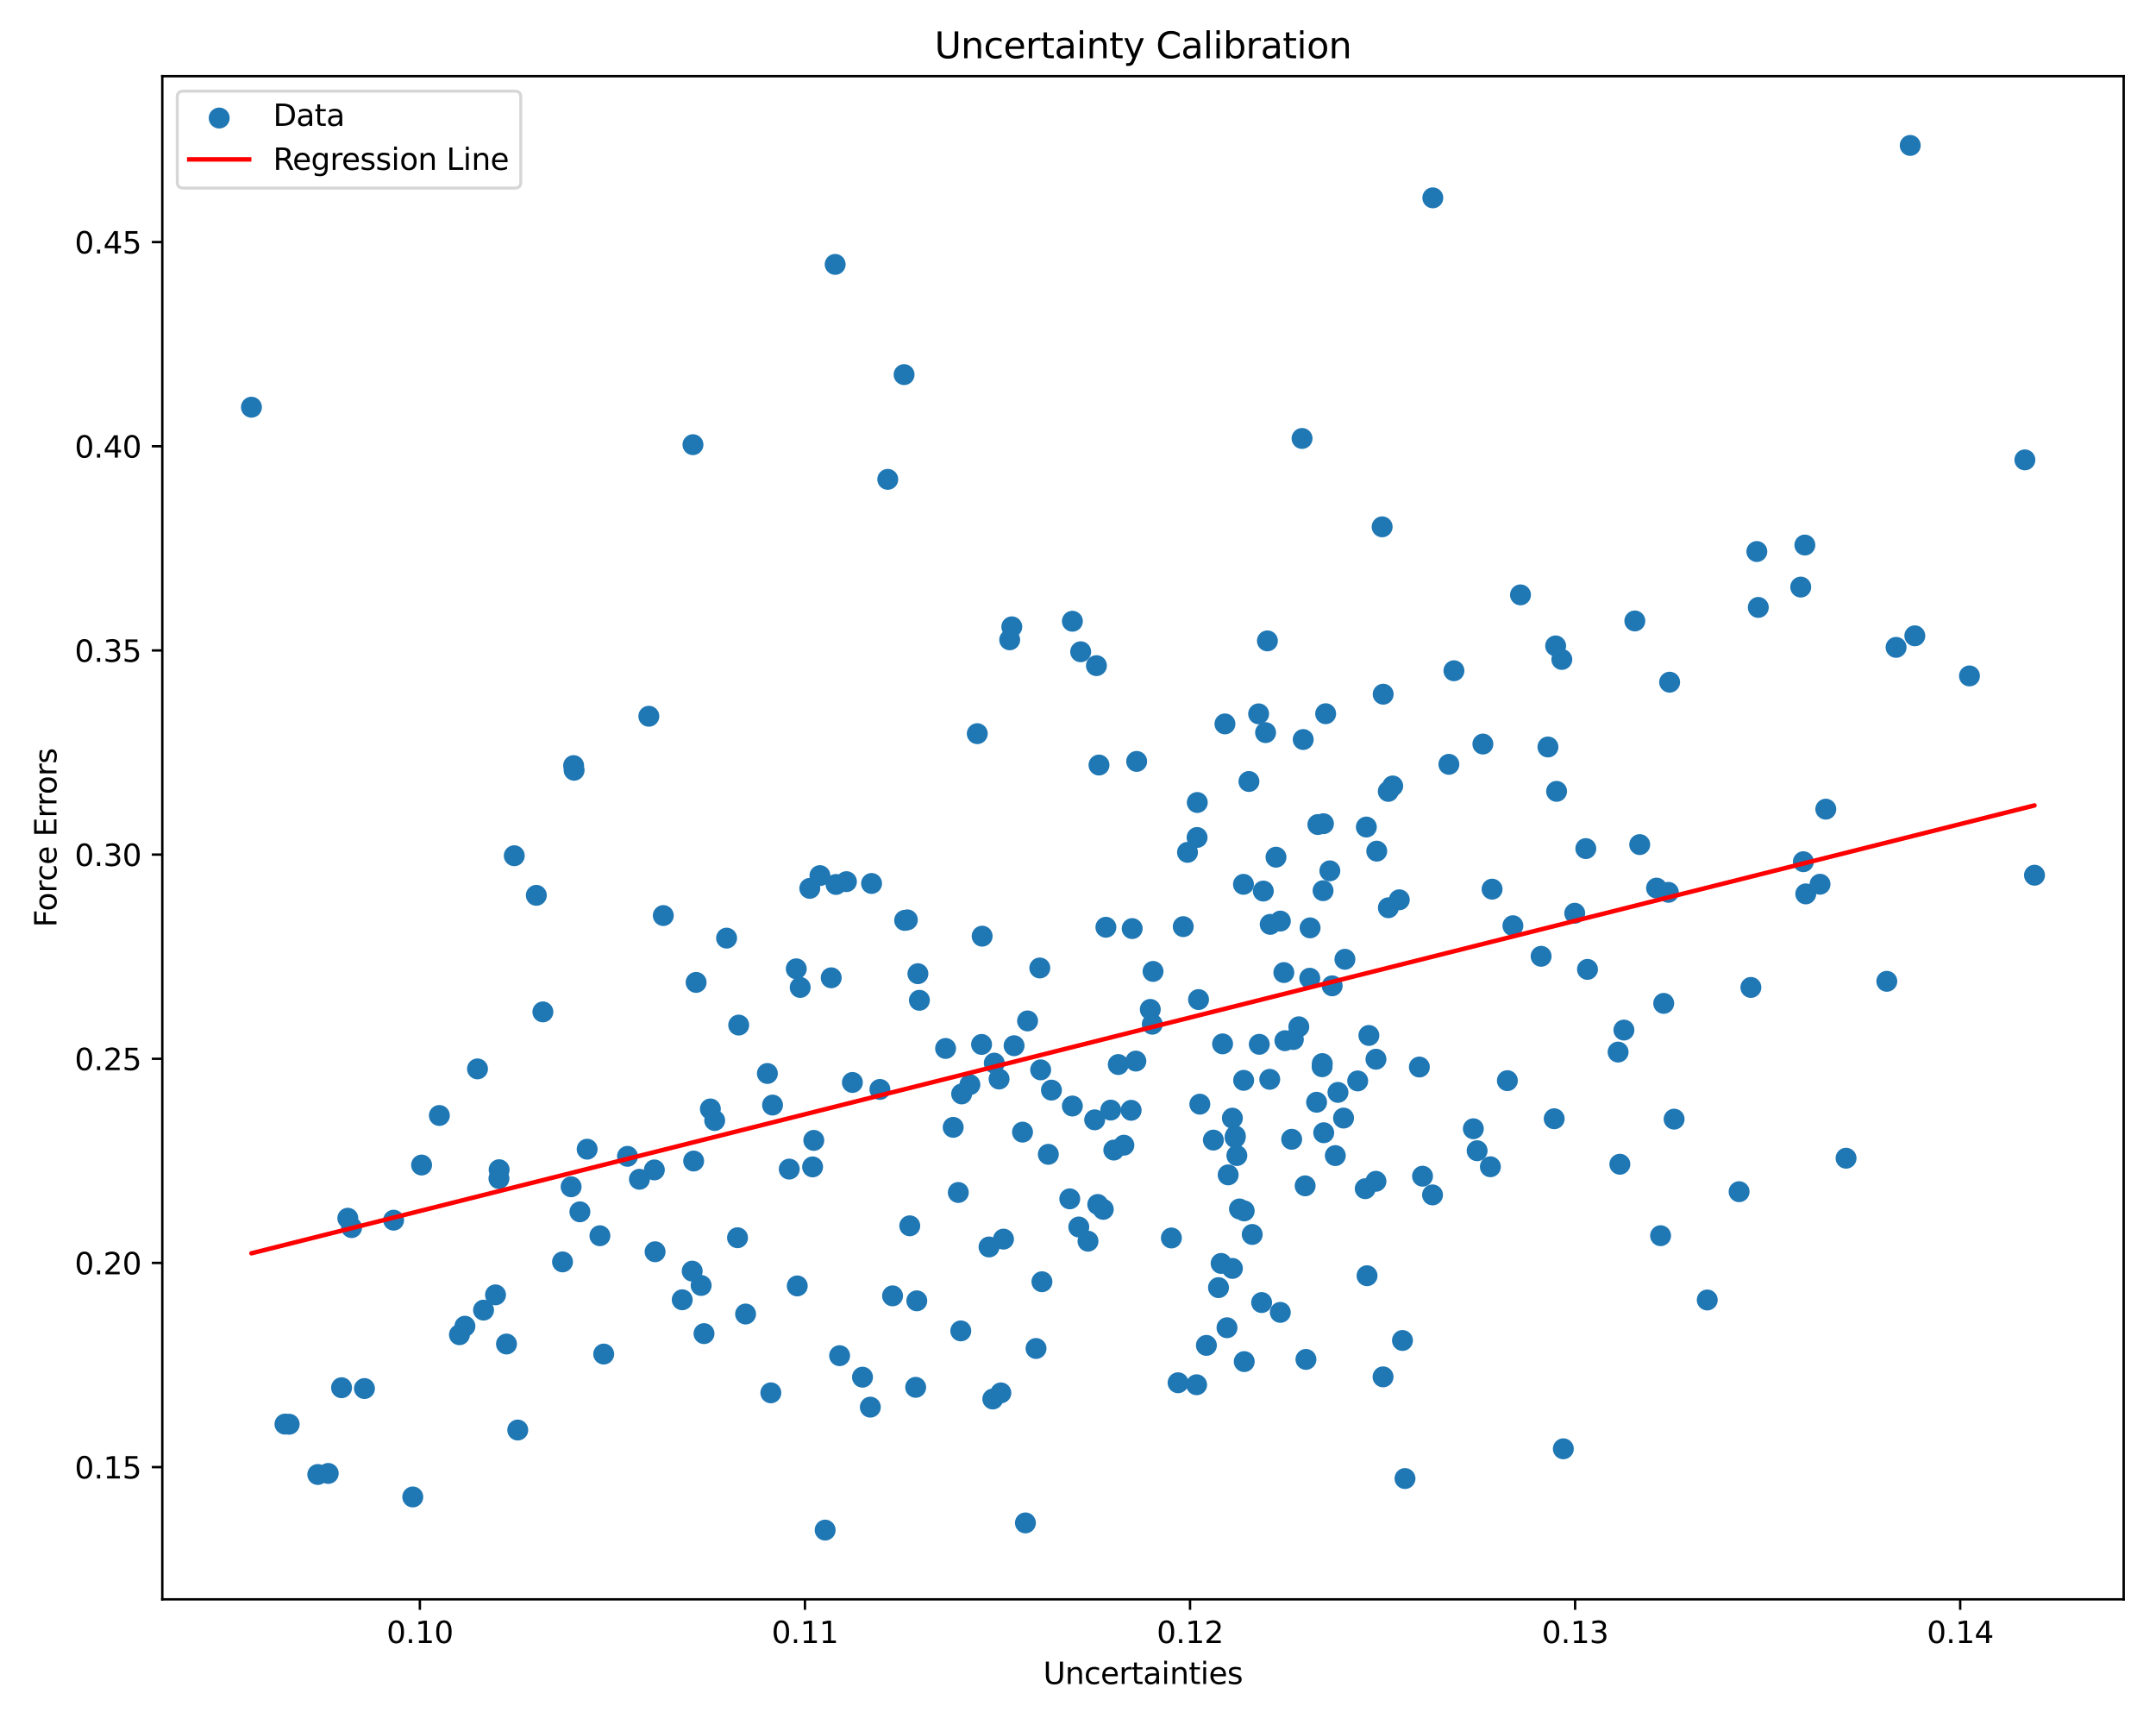 <?xml version="1.0" encoding="utf-8" standalone="no"?>
<!DOCTYPE svg PUBLIC "-//W3C//DTD SVG 1.1//EN"
  "http://www.w3.org/Graphics/SVG/1.1/DTD/svg11.dtd">
<svg xmlns:xlink="http://www.w3.org/1999/xlink" width="720pt" height="576pt" viewBox="0 0 720 576" xmlns="http://www.w3.org/2000/svg" version="1.1">
 <defs>
  <style type="text/css">*{stroke-linejoin: round; stroke-linecap: butt}</style>
 </defs>
 <g id="figure_1">
  <g id="patch_1">
   <path d="M 0 576 
L 720 576 
L 720 0 
L 0 0 
z
" style="fill: #ffffff"/>
  </g>
  <g id="axes_1">
   <g id="patch_2">
    <path d="M 54.2 534.04 
L 709.2 534.04 
L 709.2 25.44 
L 54.2 25.44 
z
" style="fill: #ffffff"/>
   </g>
   <g id="PathCollection_1">
    <defs>
     <path id="me028d54bb6" d="M 0 3 
C 0.796 3 1.559 2.684 2.121 2.121 
C 2.684 1.559 3 0.796 3 0 
C 3 -0.796 2.684 -1.559 2.121 -2.121 
C 1.559 -2.684 0.796 -3 0 -3 
C -0.796 -3 -1.559 -2.684 -2.121 -2.121 
C -2.684 -1.559 -3 -0.796 -3 0 
C -3 0.796 -2.684 1.559 -2.121 2.121 
C -1.559 2.684 -0.796 3 0 3 
z
" style="stroke: #1f77b4"/>
    </defs>
    <g clip-path="url(#p38abf80229)">
     <use xlink:href="#me028d54bb6" x="555.6" y="335.039" style="fill: #1f77b4; stroke: #1f77b4"/>
     <use xlink:href="#me028d54bb6" x="307.04" y="334.01" style="fill: #1f77b4; stroke: #1f77b4"/>
     <use xlink:href="#me028d54bb6" x="270.429" y="296.634" style="fill: #1f77b4; stroke: #1f77b4"/>
     <use xlink:href="#me028d54bb6" x="191.725" y="257.194" style="fill: #1f77b4; stroke: #1f77b4"/>
     <use xlink:href="#me028d54bb6" x="405.214" y="380.693" style="fill: #1f77b4; stroke: #1f77b4"/>
     <use xlink:href="#me028d54bb6" x="121.706" y="463.653" style="fill: #1f77b4; stroke: #1f77b4"/>
     <use xlink:href="#me028d54bb6" x="379.595" y="254.248" style="fill: #1f77b4; stroke: #1f77b4"/>
     <use xlink:href="#me028d54bb6" x="540.953" y="388.756" style="fill: #1f77b4; stroke: #1f77b4"/>
     <use xlink:href="#me028d54bb6" x="453.404" y="360.937" style="fill: #1f77b4; stroke: #1f77b4"/>
     <use xlink:href="#me028d54bb6" x="326.363" y="244.979" style="fill: #1f77b4; stroke: #1f77b4"/>
     <use xlink:href="#me028d54bb6" x="338.653" y="349.177" style="fill: #1f77b4; stroke: #1f77b4"/>
     <use xlink:href="#me028d54bb6" x="327.992" y="312.594" style="fill: #1f77b4; stroke: #1f77b4"/>
     <use xlink:href="#me028d54bb6" x="271.368" y="389.639" style="fill: #1f77b4; stroke: #1f77b4"/>
     <use xlink:href="#me028d54bb6" x="459.766" y="284.207" style="fill: #1f77b4; stroke: #1f77b4"/>
     <use xlink:href="#me028d54bb6" x="351.133" y="364.008" style="fill: #1f77b4; stroke: #1f77b4"/>
     <use xlink:href="#me028d54bb6" x="459.505" y="353.691" style="fill: #1f77b4; stroke: #1f77b4"/>
     <use xlink:href="#me028d54bb6" x="193.658" y="404.641" style="fill: #1f77b4; stroke: #1f77b4"/>
     <use xlink:href="#me028d54bb6" x="407.801" y="421.872" style="fill: #1f77b4; stroke: #1f77b4"/>
     <use xlink:href="#me028d54bb6" x="153.433" y="445.687" style="fill: #1f77b4; stroke: #1f77b4"/>
     <use xlink:href="#me028d54bb6" x="366.595" y="402.186" style="fill: #1f77b4; stroke: #1f77b4"/>
     <use xlink:href="#me028d54bb6" x="514.661" y="319.32" style="fill: #1f77b4; stroke: #1f77b4"/>
     <use xlink:href="#me028d54bb6" x="415.516" y="454.655" style="fill: #1f77b4; stroke: #1f77b4"/>
     <use xlink:href="#me028d54bb6" x="159.462" y="356.919" style="fill: #1f77b4; stroke: #1f77b4"/>
     <use xlink:href="#me028d54bb6" x="441.577" y="355.138" style="fill: #1f77b4; stroke: #1f77b4"/>
     <use xlink:href="#me028d54bb6" x="441.969" y="275.049" style="fill: #1f77b4; stroke: #1f77b4"/>
     <use xlink:href="#me028d54bb6" x="291.062" y="295.001" style="fill: #1f77b4; stroke: #1f77b4"/>
     <use xlink:href="#me028d54bb6" x="639.46" y="212.306" style="fill: #1f77b4; stroke: #1f77b4"/>
     <use xlink:href="#me028d54bb6" x="637.923" y="48.558" style="fill: #1f77b4; stroke: #1f77b4"/>
     <use xlink:href="#me028d54bb6" x="557.157" y="297.959" style="fill: #1f77b4; stroke: #1f77b4"/>
     <use xlink:href="#me028d54bb6" x="399.767" y="279.643" style="fill: #1f77b4; stroke: #1f77b4"/>
     <use xlink:href="#me028d54bb6" x="282.668" y="294.395" style="fill: #1f77b4; stroke: #1f77b4"/>
     <use xlink:href="#me028d54bb6" x="408.284" y="348.56" style="fill: #1f77b4; stroke: #1f77b4"/>
     <use xlink:href="#me028d54bb6" x="371.959" y="384.028" style="fill: #1f77b4; stroke: #1f77b4"/>
     <use xlink:href="#me028d54bb6" x="456.294" y="276.162" style="fill: #1f77b4; stroke: #1f77b4"/>
     <use xlink:href="#me028d54bb6" x="399.836" y="267.964" style="fill: #1f77b4; stroke: #1f77b4"/>
     <use xlink:href="#me028d54bb6" x="293.843" y="363.773" style="fill: #1f77b4; stroke: #1f77b4"/>
     <use xlink:href="#me028d54bb6" x="347.245" y="323.221" style="fill: #1f77b4; stroke: #1f77b4"/>
     <use xlink:href="#me028d54bb6" x="420.541" y="348.707" style="fill: #1f77b4; stroke: #1f77b4"/>
     <use xlink:href="#me028d54bb6" x="409.759" y="443.352" style="fill: #1f77b4; stroke: #1f77b4"/>
     <use xlink:href="#me028d54bb6" x="483.855" y="255.222" style="fill: #1f77b4; stroke: #1f77b4"/>
     <use xlink:href="#me028d54bb6" x="417.083" y="260.951" style="fill: #1f77b4; stroke: #1f77b4"/>
     <use xlink:href="#me028d54bb6" x="288.034" y="459.86" style="fill: #1f77b4; stroke: #1f77b4"/>
     <use xlink:href="#me028d54bb6" x="161.481" y="437.467" style="fill: #1f77b4; stroke: #1f77b4"/>
     <use xlink:href="#me028d54bb6" x="263.571" y="390.379" style="fill: #1f77b4; stroke: #1f77b4"/>
     <use xlink:href="#me028d54bb6" x="554.557" y="412.616" style="fill: #1f77b4; stroke: #1f77b4"/>
     <use xlink:href="#me028d54bb6" x="196.081" y="383.726" style="fill: #1f77b4; stroke: #1f77b4"/>
     <use xlink:href="#me028d54bb6" x="155.26" y="442.836" style="fill: #1f77b4; stroke: #1f77b4"/>
     <use xlink:href="#me028d54bb6" x="216.679" y="239.166" style="fill: #1f77b4; stroke: #1f77b4"/>
     <use xlink:href="#me028d54bb6" x="320.027" y="398.186" style="fill: #1f77b4; stroke: #1f77b4"/>
     <use xlink:href="#me028d54bb6" x="343.159" y="340.901" style="fill: #1f77b4; stroke: #1f77b4"/>
     <use xlink:href="#me028d54bb6" x="444.88" y="329.183" style="fill: #1f77b4; stroke: #1f77b4"/>
     <use xlink:href="#me028d54bb6" x="335.115" y="413.758" style="fill: #1f77b4; stroke: #1f77b4"/>
     <use xlink:href="#me028d54bb6" x="469.201" y="493.707" style="fill: #1f77b4; stroke: #1f77b4"/>
     <use xlink:href="#me028d54bb6" x="402.88" y="449.243" style="fill: #1f77b4; stroke: #1f77b4"/>
     <use xlink:href="#me028d54bb6" x="601.36" y="196.035" style="fill: #1f77b4; stroke: #1f77b4"/>
     <use xlink:href="#me028d54bb6" x="498.284" y="296.9" style="fill: #1f77b4; stroke: #1f77b4"/>
     <use xlink:href="#me028d54bb6" x="232.467" y="328.039" style="fill: #1f77b4; stroke: #1f77b4"/>
     <use xlink:href="#me028d54bb6" x="96.576" y="475.57" style="fill: #1f77b4; stroke: #1f77b4"/>
     <use xlink:href="#me028d54bb6" x="190.725" y="396.282" style="fill: #1f77b4; stroke: #1f77b4"/>
     <use xlink:href="#me028d54bb6" x="106.124" y="492.353" style="fill: #1f77b4; stroke: #1f77b4"/>
     <use xlink:href="#me028d54bb6" x="280.391" y="452.676" style="fill: #1f77b4; stroke: #1f77b4"/>
     <use xlink:href="#me028d54bb6" x="318.32" y="376.434" style="fill: #1f77b4; stroke: #1f77b4"/>
     <use xlink:href="#me028d54bb6" x="256.272" y="358.45" style="fill: #1f77b4; stroke: #1f77b4"/>
     <use xlink:href="#me028d54bb6" x="358.119" y="369.313" style="fill: #1f77b4; stroke: #1f77b4"/>
     <use xlink:href="#me028d54bb6" x="165.478" y="432.369" style="fill: #1f77b4; stroke: #1f77b4"/>
     <use xlink:href="#me028d54bb6" x="284.659" y="361.448" style="fill: #1f77b4; stroke: #1f77b4"/>
     <use xlink:href="#me028d54bb6" x="181.297" y="337.885" style="fill: #1f77b4; stroke: #1f77b4"/>
     <use xlink:href="#me028d54bb6" x="540.368" y="351.302" style="fill: #1f77b4; stroke: #1f77b4"/>
     <use xlink:href="#me028d54bb6" x="439.682" y="368.055" style="fill: #1f77b4; stroke: #1f77b4"/>
     <use xlink:href="#me028d54bb6" x="410.148" y="392.304" style="fill: #1f77b4; stroke: #1f77b4"/>
     <use xlink:href="#me028d54bb6" x="278.906" y="88.284" style="fill: #1f77b4; stroke: #1f77b4"/>
     <use xlink:href="#me028d54bb6" x="137.846" y="499.853" style="fill: #1f77b4; stroke: #1f77b4"/>
     <use xlink:href="#me028d54bb6" x="231.164" y="424.443" style="fill: #1f77b4; stroke: #1f77b4"/>
     <use xlink:href="#me028d54bb6" x="587.185" y="202.827" style="fill: #1f77b4; stroke: #1f77b4"/>
     <use xlink:href="#me028d54bb6" x="530.145" y="323.69" style="fill: #1f77b4; stroke: #1f77b4"/>
     <use xlink:href="#me028d54bb6" x="411.555" y="373.368" style="fill: #1f77b4; stroke: #1f77b4"/>
     <use xlink:href="#me028d54bb6" x="415.263" y="295.288" style="fill: #1f77b4; stroke: #1f77b4"/>
     <use xlink:href="#me028d54bb6" x="409.072" y="241.722" style="fill: #1f77b4; stroke: #1f77b4"/>
     <use xlink:href="#me028d54bb6" x="187.859" y="421.363" style="fill: #1f77b4; stroke: #1f77b4"/>
     <use xlink:href="#me028d54bb6" x="580.776" y="397.923" style="fill: #1f77b4; stroke: #1f77b4"/>
     <use xlink:href="#me028d54bb6" x="507.772" y="198.636" style="fill: #1f77b4; stroke: #1f77b4"/>
     <use xlink:href="#me028d54bb6" x="303.816" y="409.316" style="fill: #1f77b4; stroke: #1f77b4"/>
     <use xlink:href="#me028d54bb6" x="191.563" y="255.642" style="fill: #1f77b4; stroke: #1f77b4"/>
     <use xlink:href="#me028d54bb6" x="315.782" y="350.093" style="fill: #1f77b4; stroke: #1f77b4"/>
     <use xlink:href="#me028d54bb6" x="360.893" y="217.633" style="fill: #1f77b4; stroke: #1f77b4"/>
     <use xlink:href="#me028d54bb6" x="446.813" y="364.761" style="fill: #1f77b4; stroke: #1f77b4"/>
     <use xlink:href="#me028d54bb6" x="570.141" y="434.078" style="fill: #1f77b4; stroke: #1f77b4"/>
     <use xlink:href="#me028d54bb6" x="358.128" y="207.441" style="fill: #1f77b4; stroke: #1f77b4"/>
     <use xlink:href="#me028d54bb6" x="305.791" y="463.248" style="fill: #1f77b4; stroke: #1f77b4"/>
     <use xlink:href="#me028d54bb6" x="323.899" y="362.182" style="fill: #1f77b4; stroke: #1f77b4"/>
     <use xlink:href="#me028d54bb6" x="327.797" y="348.747" style="fill: #1f77b4; stroke: #1f77b4"/>
     <use xlink:href="#me028d54bb6" x="171.739" y="285.742" style="fill: #1f77b4; stroke: #1f77b4"/>
     <use xlink:href="#me028d54bb6" x="422.643" y="244.63" style="fill: #1f77b4; stroke: #1f77b4"/>
     <use xlink:href="#me028d54bb6" x="396.571" y="284.61" style="fill: #1f77b4; stroke: #1f77b4"/>
     <use xlink:href="#me028d54bb6" x="114.065" y="463.38" style="fill: #1f77b4; stroke: #1f77b4"/>
     <use xlink:href="#me028d54bb6" x="493.288" y="384.24" style="fill: #1f77b4; stroke: #1f77b4"/>
     <use xlink:href="#me028d54bb6" x="609.732" y="270.189" style="fill: #1f77b4; stroke: #1f77b4"/>
     <use xlink:href="#me028d54bb6" x="201.61" y="452.138" style="fill: #1f77b4; stroke: #1f77b4"/>
     <use xlink:href="#me028d54bb6" x="218.771" y="417.977" style="fill: #1f77b4; stroke: #1f77b4"/>
     <use xlink:href="#me028d54bb6" x="400.256" y="333.766" style="fill: #1f77b4; stroke: #1f77b4"/>
     <use xlink:href="#me028d54bb6" x="406.923" y="429.956" style="fill: #1f77b4; stroke: #1f77b4"/>
     <use xlink:href="#me028d54bb6" x="200.341" y="412.634" style="fill: #1f77b4; stroke: #1f77b4"/>
     <use xlink:href="#me028d54bb6" x="423.25" y="214" style="fill: #1f77b4; stroke: #1f77b4"/>
     <use xlink:href="#me028d54bb6" x="109.614" y="491.999" style="fill: #1f77b4; stroke: #1f77b4"/>
     <use xlink:href="#me028d54bb6" x="395.148" y="309.415" style="fill: #1f77b4; stroke: #1f77b4"/>
     <use xlink:href="#me028d54bb6" x="140.789" y="389.02" style="fill: #1f77b4; stroke: #1f77b4"/>
     <use xlink:href="#me028d54bb6" x="503.391" y="360.845" style="fill: #1f77b4; stroke: #1f77b4"/>
     <use xlink:href="#me028d54bb6" x="437.398" y="326.646" style="fill: #1f77b4; stroke: #1f77b4"/>
     <use xlink:href="#me028d54bb6" x="266.246" y="429.385" style="fill: #1f77b4; stroke: #1f77b4"/>
     <use xlink:href="#me028d54bb6" x="557.576" y="227.793" style="fill: #1f77b4; stroke: #1f77b4"/>
     <use xlink:href="#me028d54bb6" x="455.922" y="396.922" style="fill: #1f77b4; stroke: #1f77b4"/>
     <use xlink:href="#me028d54bb6" x="428.744" y="324.748" style="fill: #1f77b4; stroke: #1f77b4"/>
     <use xlink:href="#me028d54bb6" x="519.51" y="215.677" style="fill: #1f77b4; stroke: #1f77b4"/>
     <use xlink:href="#me028d54bb6" x="166.626" y="393.535" style="fill: #1f77b4; stroke: #1f77b4"/>
     <use xlink:href="#me028d54bb6" x="231.416" y="148.483" style="fill: #1f77b4; stroke: #1f77b4"/>
     <use xlink:href="#me028d54bb6" x="242.648" y="313.25" style="fill: #1f77b4; stroke: #1f77b4"/>
     <use xlink:href="#me028d54bb6" x="445.931" y="385.864" style="fill: #1f77b4; stroke: #1f77b4"/>
     <use xlink:href="#me028d54bb6" x="384.806" y="341.999" style="fill: #1f77b4; stroke: #1f77b4"/>
     <use xlink:href="#me028d54bb6" x="248.989" y="438.768" style="fill: #1f77b4; stroke: #1f77b4"/>
     <use xlink:href="#me028d54bb6" x="440.104" y="275.325" style="fill: #1f77b4; stroke: #1f77b4"/>
     <use xlink:href="#me028d54bb6" x="529.585" y="283.357" style="fill: #1f77b4; stroke: #1f77b4"/>
     <use xlink:href="#me028d54bb6" x="412.544" y="379.316" style="fill: #1f77b4; stroke: #1f77b4"/>
     <use xlink:href="#me028d54bb6" x="234.15" y="429.237" style="fill: #1f77b4; stroke: #1f77b4"/>
     <use xlink:href="#me028d54bb6" x="657.707" y="225.702" style="fill: #1f77b4; stroke: #1f77b4"/>
     <use xlink:href="#me028d54bb6" x="231.647" y="387.679" style="fill: #1f77b4; stroke: #1f77b4"/>
     <use xlink:href="#me028d54bb6" x="350.091" y="385.441" style="fill: #1f77b4; stroke: #1f77b4"/>
     <use xlink:href="#me028d54bb6" x="332.042" y="354.995" style="fill: #1f77b4; stroke: #1f77b4"/>
     <use xlink:href="#me028d54bb6" x="679.427" y="292.244" style="fill: #1f77b4; stroke: #1f77b4"/>
     <use xlink:href="#me028d54bb6" x="459.501" y="394.447" style="fill: #1f77b4; stroke: #1f77b4"/>
     <use xlink:href="#me028d54bb6" x="522.08" y="483.777" style="fill: #1f77b4; stroke: #1f77b4"/>
     <use xlink:href="#me028d54bb6" x="347.955" y="427.989" style="fill: #1f77b4; stroke: #1f77b4"/>
     <use xlink:href="#me028d54bb6" x="131.449" y="407.428" style="fill: #1f77b4; stroke: #1f77b4"/>
     <use xlink:href="#me028d54bb6" x="366.158" y="222.264" style="fill: #1f77b4; stroke: #1f77b4"/>
     <use xlink:href="#me028d54bb6" x="463.652" y="303.11" style="fill: #1f77b4; stroke: #1f77b4"/>
     <use xlink:href="#me028d54bb6" x="603.037" y="298.483" style="fill: #1f77b4; stroke: #1f77b4"/>
     <use xlink:href="#me028d54bb6" x="415.318" y="360.741" style="fill: #1f77b4; stroke: #1f77b4"/>
     <use xlink:href="#me028d54bb6" x="463.618" y="264.254" style="fill: #1f77b4; stroke: #1f77b4"/>
     <use xlink:href="#me028d54bb6" x="391.185" y="413.375" style="fill: #1f77b4; stroke: #1f77b4"/>
     <use xlink:href="#me028d54bb6" x="400.685" y="368.696" style="fill: #1f77b4; stroke: #1f77b4"/>
     <use xlink:href="#me028d54bb6" x="341.472" y="378.033" style="fill: #1f77b4; stroke: #1f77b4"/>
     <use xlink:href="#me028d54bb6" x="427.578" y="307.566" style="fill: #1f77b4; stroke: #1f77b4"/>
     <use xlink:href="#me028d54bb6" x="345.985" y="450.278" style="fill: #1f77b4; stroke: #1f77b4"/>
     <use xlink:href="#me028d54bb6" x="273.817" y="292.381" style="fill: #1f77b4; stroke: #1f77b4"/>
     <use xlink:href="#me028d54bb6" x="365.57" y="373.927" style="fill: #1f77b4; stroke: #1f77b4"/>
     <use xlink:href="#me028d54bb6" x="633.202" y="216.164" style="fill: #1f77b4; stroke: #1f77b4"/>
     <use xlink:href="#me028d54bb6" x="379.323" y="354.31" style="fill: #1f77b4; stroke: #1f77b4"/>
     <use xlink:href="#me028d54bb6" x="431.916" y="347.117" style="fill: #1f77b4; stroke: #1f77b4"/>
     <use xlink:href="#me028d54bb6" x="385.06" y="324.372" style="fill: #1f77b4; stroke: #1f77b4"/>
     <use xlink:href="#me028d54bb6" x="172.905" y="477.506" style="fill: #1f77b4; stroke: #1f77b4"/>
     <use xlink:href="#me028d54bb6" x="461.573" y="175.915" style="fill: #1f77b4; stroke: #1f77b4"/>
     <use xlink:href="#me028d54bb6" x="257.425" y="465.084" style="fill: #1f77b4; stroke: #1f77b4"/>
     <use xlink:href="#me028d54bb6" x="116.152" y="406.782" style="fill: #1f77b4; stroke: #1f77b4"/>
     <use xlink:href="#me028d54bb6" x="630.105" y="327.67" style="fill: #1f77b4; stroke: #1f77b4"/>
     <use xlink:href="#me028d54bb6" x="146.725" y="372.48" style="fill: #1f77b4; stroke: #1f77b4"/>
     <use xlink:href="#me028d54bb6" x="420.323" y="238.364" style="fill: #1f77b4; stroke: #1f77b4"/>
     <use xlink:href="#me028d54bb6" x="485.544" y="223.974" style="fill: #1f77b4; stroke: #1f77b4"/>
     <use xlink:href="#me028d54bb6" x="424.188" y="308.658" style="fill: #1f77b4; stroke: #1f77b4"/>
     <use xlink:href="#me028d54bb6" x="547.585" y="282.019" style="fill: #1f77b4; stroke: #1f77b4"/>
     <use xlink:href="#me028d54bb6" x="275.562" y="510.922" style="fill: #1f77b4; stroke: #1f77b4"/>
     <use xlink:href="#me028d54bb6" x="117.413" y="409.917" style="fill: #1f77b4; stroke: #1f77b4"/>
     <use xlink:href="#me028d54bb6" x="218.522" y="390.65" style="fill: #1f77b4; stroke: #1f77b4"/>
     <use xlink:href="#me028d54bb6" x="545.956" y="207.343" style="fill: #1f77b4; stroke: #1f77b4"/>
     <use xlink:href="#me028d54bb6" x="418.183" y="412.205" style="fill: #1f77b4; stroke: #1f77b4"/>
     <use xlink:href="#me028d54bb6" x="368.439" y="403.825" style="fill: #1f77b4; stroke: #1f77b4"/>
     <use xlink:href="#me028d54bb6" x="607.801" y="295.253" style="fill: #1f77b4; stroke: #1f77b4"/>
     <use xlink:href="#me028d54bb6" x="421.884" y="297.537" style="fill: #1f77b4; stroke: #1f77b4"/>
     <use xlink:href="#me028d54bb6" x="378.097" y="310.067" style="fill: #1f77b4; stroke: #1f77b4"/>
     <use xlink:href="#me028d54bb6" x="505.239" y="309.113" style="fill: #1f77b4; stroke: #1f77b4"/>
     <use xlink:href="#me028d54bb6" x="296.469" y="160.064" style="fill: #1f77b4; stroke: #1f77b4"/>
     <use xlink:href="#me028d54bb6" x="306.169" y="434.362" style="fill: #1f77b4; stroke: #1f77b4"/>
     <use xlink:href="#me028d54bb6" x="277.586" y="326.5" style="fill: #1f77b4; stroke: #1f77b4"/>
     <use xlink:href="#me028d54bb6" x="83.973" y="135.972" style="fill: #1f77b4; stroke: #1f77b4"/>
     <use xlink:href="#me028d54bb6" x="495.211" y="248.446" style="fill: #1f77b4; stroke: #1f77b4"/>
     <use xlink:href="#me028d54bb6" x="468.358" y="447.605" style="fill: #1f77b4; stroke: #1f77b4"/>
     <use xlink:href="#me028d54bb6" x="434.825" y="146.408" style="fill: #1f77b4; stroke: #1f77b4"/>
     <use xlink:href="#me028d54bb6" x="424.034" y="360.4" style="fill: #1f77b4; stroke: #1f77b4"/>
     <use xlink:href="#me028d54bb6" x="221.516" y="305.714" style="fill: #1f77b4; stroke: #1f77b4"/>
     <use xlink:href="#me028d54bb6" x="370.923" y="370.676" style="fill: #1f77b4; stroke: #1f77b4"/>
     <use xlink:href="#me028d54bb6" x="271.77" y="380.792" style="fill: #1f77b4; stroke: #1f77b4"/>
     <use xlink:href="#me028d54bb6" x="393.42" y="461.718" style="fill: #1f77b4; stroke: #1f77b4"/>
     <use xlink:href="#me028d54bb6" x="602.738" y="181.999" style="fill: #1f77b4; stroke: #1f77b4"/>
     <use xlink:href="#me028d54bb6" x="337.187" y="213.643" style="fill: #1f77b4; stroke: #1f77b4"/>
     <use xlink:href="#me028d54bb6" x="235.106" y="445.311" style="fill: #1f77b4; stroke: #1f77b4"/>
     <use xlink:href="#me028d54bb6" x="375.325" y="382.396" style="fill: #1f77b4; stroke: #1f77b4"/>
     <use xlink:href="#me028d54bb6" x="435.213" y="246.941" style="fill: #1f77b4; stroke: #1f77b4"/>
     <use xlink:href="#me028d54bb6" x="586.701" y="184.161" style="fill: #1f77b4; stroke: #1f77b4"/>
     <use xlink:href="#me028d54bb6" x="519.027" y="373.562" style="fill: #1f77b4; stroke: #1f77b4"/>
     <use xlink:href="#me028d54bb6" x="227.833" y="434.015" style="fill: #1f77b4; stroke: #1f77b4"/>
     <use xlink:href="#me028d54bb6" x="413.924" y="403.687" style="fill: #1f77b4; stroke: #1f77b4"/>
     <use xlink:href="#me028d54bb6" x="427.562" y="438.222" style="fill: #1f77b4; stroke: #1f77b4"/>
     <use xlink:href="#me028d54bb6" x="521.572" y="220.197" style="fill: #1f77b4; stroke: #1f77b4"/>
     <use xlink:href="#me028d54bb6" x="301.921" y="125.087" style="fill: #1f77b4; stroke: #1f77b4"/>
     <use xlink:href="#me028d54bb6" x="475.059" y="392.748" style="fill: #1f77b4; stroke: #1f77b4"/>
     <use xlink:href="#me028d54bb6" x="321.146" y="365.275" style="fill: #1f77b4; stroke: #1f77b4"/>
     <use xlink:href="#me028d54bb6" x="421.323" y="434.935" style="fill: #1f77b4; stroke: #1f77b4"/>
     <use xlink:href="#me028d54bb6" x="676.214" y="153.562" style="fill: #1f77b4; stroke: #1f77b4"/>
     <use xlink:href="#me028d54bb6" x="415.508" y="404.334" style="fill: #1f77b4; stroke: #1f77b4"/>
     <use xlink:href="#me028d54bb6" x="303.011" y="307.16" style="fill: #1f77b4; stroke: #1f77b4"/>
     <use xlink:href="#me028d54bb6" x="209.552" y="386.114" style="fill: #1f77b4; stroke: #1f77b4"/>
     <use xlink:href="#me028d54bb6" x="337.897" y="209.306" style="fill: #1f77b4; stroke: #1f77b4"/>
     <use xlink:href="#me028d54bb6" x="461.874" y="459.754" style="fill: #1f77b4; stroke: #1f77b4"/>
     <use xlink:href="#me028d54bb6" x="441.841" y="297.413" style="fill: #1f77b4; stroke: #1f77b4"/>
     <use xlink:href="#me028d54bb6" x="320.856" y="444.404" style="fill: #1f77b4; stroke: #1f77b4"/>
     <use xlink:href="#me028d54bb6" x="302.108" y="307.333" style="fill: #1f77b4; stroke: #1f77b4"/>
     <use xlink:href="#me028d54bb6" x="331.543" y="467.146" style="fill: #1f77b4; stroke: #1f77b4"/>
     <use xlink:href="#me028d54bb6" x="478.495" y="66.064" style="fill: #1f77b4; stroke: #1f77b4"/>
     <use xlink:href="#me028d54bb6" x="213.538" y="393.775" style="fill: #1f77b4; stroke: #1f77b4"/>
     <use xlink:href="#me028d54bb6" x="461.917" y="231.803" style="fill: #1f77b4; stroke: #1f77b4"/>
     <use xlink:href="#me028d54bb6" x="306.535" y="325.129" style="fill: #1f77b4; stroke: #1f77b4"/>
     <use xlink:href="#me028d54bb6" x="519.825" y="264.241" style="fill: #1f77b4; stroke: #1f77b4"/>
     <use xlink:href="#me028d54bb6" x="442.056" y="378.238" style="fill: #1f77b4; stroke: #1f77b4"/>
     <use xlink:href="#me028d54bb6" x="465.102" y="262.446" style="fill: #1f77b4; stroke: #1f77b4"/>
     <use xlink:href="#me028d54bb6" x="431.356" y="380.421" style="fill: #1f77b4; stroke: #1f77b4"/>
     <use xlink:href="#me028d54bb6" x="444.1" y="290.786" style="fill: #1f77b4; stroke: #1f77b4"/>
     <use xlink:href="#me028d54bb6" x="497.718" y="389.598" style="fill: #1f77b4; stroke: #1f77b4"/>
     <use xlink:href="#me028d54bb6" x="478.4" y="398.996" style="fill: #1f77b4; stroke: #1f77b4"/>
     <use xlink:href="#me028d54bb6" x="279.198" y="295.333" style="fill: #1f77b4; stroke: #1f77b4"/>
     <use xlink:href="#me028d54bb6" x="367.012" y="255.454" style="fill: #1f77b4; stroke: #1f77b4"/>
     <use xlink:href="#me028d54bb6" x="360.265" y="409.716" style="fill: #1f77b4; stroke: #1f77b4"/>
     <use xlink:href="#me028d54bb6" x="426.124" y="286.227" style="fill: #1f77b4; stroke: #1f77b4"/>
     <use xlink:href="#me028d54bb6" x="441.516" y="356.202" style="fill: #1f77b4; stroke: #1f77b4"/>
     <use xlink:href="#me028d54bb6" x="357.25" y="400.31" style="fill: #1f77b4; stroke: #1f77b4"/>
     <use xlink:href="#me028d54bb6" x="267.227" y="329.721" style="fill: #1f77b4; stroke: #1f77b4"/>
     <use xlink:href="#me028d54bb6" x="525.884" y="304.943" style="fill: #1f77b4; stroke: #1f77b4"/>
     <use xlink:href="#me028d54bb6" x="584.713" y="329.717" style="fill: #1f77b4; stroke: #1f77b4"/>
     <use xlink:href="#me028d54bb6" x="467.297" y="300.451" style="fill: #1f77b4; stroke: #1f77b4"/>
     <use xlink:href="#me028d54bb6" x="347.531" y="357.239" style="fill: #1f77b4; stroke: #1f77b4"/>
     <use xlink:href="#me028d54bb6" x="449.14" y="320.321" style="fill: #1f77b4; stroke: #1f77b4"/>
     <use xlink:href="#me028d54bb6" x="373.452" y="355.46" style="fill: #1f77b4; stroke: #1f77b4"/>
     <use xlink:href="#me028d54bb6" x="169.143" y="448.783" style="fill: #1f77b4; stroke: #1f77b4"/>
     <use xlink:href="#me028d54bb6" x="411.571" y="423.542" style="fill: #1f77b4; stroke: #1f77b4"/>
     <use xlink:href="#me028d54bb6" x="298.075" y="432.703" style="fill: #1f77b4; stroke: #1f77b4"/>
     <use xlink:href="#me028d54bb6" x="179.108" y="298.963" style="fill: #1f77b4; stroke: #1f77b4"/>
     <use xlink:href="#me028d54bb6" x="238.674" y="374.151" style="fill: #1f77b4; stroke: #1f77b4"/>
     <use xlink:href="#me028d54bb6" x="559.073" y="373.698" style="fill: #1f77b4; stroke: #1f77b4"/>
     <use xlink:href="#me028d54bb6" x="436.123" y="453.927" style="fill: #1f77b4; stroke: #1f77b4"/>
     <use xlink:href="#me028d54bb6" x="457.141" y="345.75" style="fill: #1f77b4; stroke: #1f77b4"/>
     <use xlink:href="#me028d54bb6" x="246.3" y="413.295" style="fill: #1f77b4; stroke: #1f77b4"/>
     <use xlink:href="#me028d54bb6" x="237.228" y="370.292" style="fill: #1f77b4; stroke: #1f77b4"/>
     <use xlink:href="#me028d54bb6" x="412.469" y="379.866" style="fill: #1f77b4; stroke: #1f77b4"/>
     <use xlink:href="#me028d54bb6" x="435.854" y="395.964" style="fill: #1f77b4; stroke: #1f77b4"/>
     <use xlink:href="#me028d54bb6" x="399.611" y="462.387" style="fill: #1f77b4; stroke: #1f77b4"/>
     <use xlink:href="#me028d54bb6" x="246.695" y="342.287" style="fill: #1f77b4; stroke: #1f77b4"/>
     <use xlink:href="#me028d54bb6" x="334.243" y="465.104" style="fill: #1f77b4; stroke: #1f77b4"/>
     <use xlink:href="#me028d54bb6" x="616.496" y="386.745" style="fill: #1f77b4; stroke: #1f77b4"/>
     <use xlink:href="#me028d54bb6" x="363.34" y="414.455" style="fill: #1f77b4; stroke: #1f77b4"/>
     <use xlink:href="#me028d54bb6" x="437.511" y="309.828" style="fill: #1f77b4; stroke: #1f77b4"/>
     <use xlink:href="#me028d54bb6" x="442.705" y="238.32" style="fill: #1f77b4; stroke: #1f77b4"/>
     <use xlink:href="#me028d54bb6" x="429.098" y="347.501" style="fill: #1f77b4; stroke: #1f77b4"/>
     <use xlink:href="#me028d54bb6" x="257.99" y="368.996" style="fill: #1f77b4; stroke: #1f77b4"/>
     <use xlink:href="#me028d54bb6" x="448.679" y="373.336" style="fill: #1f77b4; stroke: #1f77b4"/>
     <use xlink:href="#me028d54bb6" x="602.237" y="287.739" style="fill: #1f77b4; stroke: #1f77b4"/>
     <use xlink:href="#me028d54bb6" x="456.524" y="425.981" style="fill: #1f77b4; stroke: #1f77b4"/>
     <use xlink:href="#me028d54bb6" x="166.69" y="390.58" style="fill: #1f77b4; stroke: #1f77b4"/>
     <use xlink:href="#me028d54bb6" x="542.313" y="343.95" style="fill: #1f77b4; stroke: #1f77b4"/>
     <use xlink:href="#me028d54bb6" x="342.444" y="508.521" style="fill: #1f77b4; stroke: #1f77b4"/>
     <use xlink:href="#me028d54bb6" x="330.289" y="416.384" style="fill: #1f77b4; stroke: #1f77b4"/>
     <use xlink:href="#me028d54bb6" x="474" y="356.297" style="fill: #1f77b4; stroke: #1f77b4"/>
     <use xlink:href="#me028d54bb6" x="516.939" y="249.429" style="fill: #1f77b4; stroke: #1f77b4"/>
     <use xlink:href="#me028d54bb6" x="333.642" y="360.303" style="fill: #1f77b4; stroke: #1f77b4"/>
     <use xlink:href="#me028d54bb6" x="553.208" y="296.546" style="fill: #1f77b4; stroke: #1f77b4"/>
     <use xlink:href="#me028d54bb6" x="492.024" y="376.907" style="fill: #1f77b4; stroke: #1f77b4"/>
     <use xlink:href="#me028d54bb6" x="369.313" y="309.625" style="fill: #1f77b4; stroke: #1f77b4"/>
     <use xlink:href="#me028d54bb6" x="95.157" y="475.532" style="fill: #1f77b4; stroke: #1f77b4"/>
     <use xlink:href="#me028d54bb6" x="290.651" y="469.864" style="fill: #1f77b4; stroke: #1f77b4"/>
     <use xlink:href="#me028d54bb6" x="413.048" y="385.853" style="fill: #1f77b4; stroke: #1f77b4"/>
     <use xlink:href="#me028d54bb6" x="384.141" y="337.056" style="fill: #1f77b4; stroke: #1f77b4"/>
     <use xlink:href="#me028d54bb6" x="265.915" y="323.498" style="fill: #1f77b4; stroke: #1f77b4"/>
     <use xlink:href="#me028d54bb6" x="433.742" y="342.857" style="fill: #1f77b4; stroke: #1f77b4"/>
     <use xlink:href="#me028d54bb6" x="377.752" y="370.745" style="fill: #1f77b4; stroke: #1f77b4"/>
    </g>
   </g>
   <g id="matplotlib.axis_1">
    <g id="xtick_1">
     <g id="line2d_1">
      <defs>
       <path id="mbd62e5db7d" d="M 0 0 
L 0 3.5 
" style="stroke: #000000; stroke-width: 0.8"/>
      </defs>
      <g>
       <use xlink:href="#mbd62e5db7d" x="140.217" y="534.04" style="stroke: #000000; stroke-width: 0.8"/>
      </g>
     </g>
     <g id="text_1">
      <!-- 0.10 -->
      <g transform="translate(129.084 548.638) scale(0.1 -0.1)">
       <defs>
        <path id="DejaVuSans-30" d="M 2034 4250 
Q 1547 4250 1301 3770 
Q 1056 3291 1056 2328 
Q 1056 1369 1301 889 
Q 1547 409 2034 409 
Q 2525 409 2770 889 
Q 3016 1369 3016 2328 
Q 3016 3291 2770 3770 
Q 2525 4250 2034 4250 
z
M 2034 4750 
Q 2819 4750 3233 4129 
Q 3647 3509 3647 2328 
Q 3647 1150 3233 529 
Q 2819 -91 2034 -91 
Q 1250 -91 836 529 
Q 422 1150 422 2328 
Q 422 3509 836 4129 
Q 1250 4750 2034 4750 
z
" transform="scale(0.016)"/>
        <path id="DejaVuSans-2e" d="M 684 794 
L 1344 794 
L 1344 0 
L 684 0 
L 684 794 
z
" transform="scale(0.016)"/>
        <path id="DejaVuSans-31" d="M 794 531 
L 1825 531 
L 1825 4091 
L 703 3866 
L 703 4441 
L 1819 4666 
L 2450 4666 
L 2450 531 
L 3481 531 
L 3481 0 
L 794 0 
L 794 531 
z
" transform="scale(0.016)"/>
       </defs>
       <use xlink:href="#DejaVuSans-30"/>
       <use xlink:href="#DejaVuSans-2e" x="63.623"/>
       <use xlink:href="#DejaVuSans-31" x="95.41"/>
       <use xlink:href="#DejaVuSans-30" x="159.033"/>
      </g>
     </g>
    </g>
    <g id="xtick_2">
     <g id="line2d_2">
      <g>
       <use xlink:href="#mbd62e5db7d" x="268.816" y="534.04" style="stroke: #000000; stroke-width: 0.8"/>
      </g>
     </g>
     <g id="text_2">
      <!-- 0.11 -->
      <g transform="translate(257.683 548.638) scale(0.1 -0.1)">
       <use xlink:href="#DejaVuSans-30"/>
       <use xlink:href="#DejaVuSans-2e" x="63.623"/>
       <use xlink:href="#DejaVuSans-31" x="95.41"/>
       <use xlink:href="#DejaVuSans-31" x="159.033"/>
      </g>
     </g>
    </g>
    <g id="xtick_3">
     <g id="line2d_3">
      <g>
       <use xlink:href="#mbd62e5db7d" x="397.414" y="534.04" style="stroke: #000000; stroke-width: 0.8"/>
      </g>
     </g>
     <g id="text_3">
      <!-- 0.12 -->
      <g transform="translate(386.282 548.638) scale(0.1 -0.1)">
       <defs>
        <path id="DejaVuSans-32" d="M 1228 531 
L 3431 531 
L 3431 0 
L 469 0 
L 469 531 
Q 828 903 1448 1529 
Q 2069 2156 2228 2338 
Q 2531 2678 2651 2914 
Q 2772 3150 2772 3378 
Q 2772 3750 2511 3984 
Q 2250 4219 1831 4219 
Q 1534 4219 1204 4116 
Q 875 4013 500 3803 
L 500 4441 
Q 881 4594 1212 4672 
Q 1544 4750 1819 4750 
Q 2544 4750 2975 4387 
Q 3406 4025 3406 3419 
Q 3406 3131 3298 2873 
Q 3191 2616 2906 2266 
Q 2828 2175 2409 1742 
Q 1991 1309 1228 531 
z
" transform="scale(0.016)"/>
       </defs>
       <use xlink:href="#DejaVuSans-30"/>
       <use xlink:href="#DejaVuSans-2e" x="63.623"/>
       <use xlink:href="#DejaVuSans-31" x="95.41"/>
       <use xlink:href="#DejaVuSans-32" x="159.033"/>
      </g>
     </g>
    </g>
    <g id="xtick_4">
     <g id="line2d_4">
      <g>
       <use xlink:href="#mbd62e5db7d" x="526.013" y="534.04" style="stroke: #000000; stroke-width: 0.8"/>
      </g>
     </g>
     <g id="text_4">
      <!-- 0.13 -->
      <g transform="translate(514.88 548.638) scale(0.1 -0.1)">
       <defs>
        <path id="DejaVuSans-33" d="M 2597 2516 
Q 3050 2419 3304 2112 
Q 3559 1806 3559 1356 
Q 3559 666 3084 287 
Q 2609 -91 1734 -91 
Q 1441 -91 1130 -33 
Q 819 25 488 141 
L 488 750 
Q 750 597 1062 519 
Q 1375 441 1716 441 
Q 2309 441 2620 675 
Q 2931 909 2931 1356 
Q 2931 1769 2642 2001 
Q 2353 2234 1838 2234 
L 1294 2234 
L 1294 2753 
L 1863 2753 
Q 2328 2753 2575 2939 
Q 2822 3125 2822 3475 
Q 2822 3834 2567 4026 
Q 2313 4219 1838 4219 
Q 1578 4219 1281 4162 
Q 984 4106 628 3988 
L 628 4550 
Q 988 4650 1302 4700 
Q 1616 4750 1894 4750 
Q 2613 4750 3031 4423 
Q 3450 4097 3450 3541 
Q 3450 3153 3228 2886 
Q 3006 2619 2597 2516 
z
" transform="scale(0.016)"/>
       </defs>
       <use xlink:href="#DejaVuSans-30"/>
       <use xlink:href="#DejaVuSans-2e" x="63.623"/>
       <use xlink:href="#DejaVuSans-31" x="95.41"/>
       <use xlink:href="#DejaVuSans-33" x="159.033"/>
      </g>
     </g>
    </g>
    <g id="xtick_5">
     <g id="line2d_5">
      <g>
       <use xlink:href="#mbd62e5db7d" x="654.612" y="534.04" style="stroke: #000000; stroke-width: 0.8"/>
      </g>
     </g>
     <g id="text_5">
      <!-- 0.14 -->
      <g transform="translate(643.479 548.638) scale(0.1 -0.1)">
       <defs>
        <path id="DejaVuSans-34" d="M 2419 4116 
L 825 1625 
L 2419 1625 
L 2419 4116 
z
M 2253 4666 
L 3047 4666 
L 3047 1625 
L 3713 1625 
L 3713 1100 
L 3047 1100 
L 3047 0 
L 2419 0 
L 2419 1100 
L 313 1100 
L 313 1709 
L 2253 4666 
z
" transform="scale(0.016)"/>
       </defs>
       <use xlink:href="#DejaVuSans-30"/>
       <use xlink:href="#DejaVuSans-2e" x="63.623"/>
       <use xlink:href="#DejaVuSans-31" x="95.41"/>
       <use xlink:href="#DejaVuSans-34" x="159.033"/>
      </g>
     </g>
    </g>
    <g id="text_6">
     <!-- Uncertainties -->
     <g transform="translate(348.378 562.317) scale(0.1 -0.1)">
      <defs>
       <path id="DejaVuSans-55" d="M 556 4666 
L 1191 4666 
L 1191 1831 
Q 1191 1081 1462 751 
Q 1734 422 2344 422 
Q 2950 422 3222 751 
Q 3494 1081 3494 1831 
L 3494 4666 
L 4128 4666 
L 4128 1753 
Q 4128 841 3676 375 
Q 3225 -91 2344 -91 
Q 1459 -91 1007 375 
Q 556 841 556 1753 
L 556 4666 
z
" transform="scale(0.016)"/>
       <path id="DejaVuSans-6e" d="M 3513 2113 
L 3513 0 
L 2938 0 
L 2938 2094 
Q 2938 2591 2744 2837 
Q 2550 3084 2163 3084 
Q 1697 3084 1428 2787 
Q 1159 2491 1159 1978 
L 1159 0 
L 581 0 
L 581 3500 
L 1159 3500 
L 1159 2956 
Q 1366 3272 1645 3428 
Q 1925 3584 2291 3584 
Q 2894 3584 3203 3211 
Q 3513 2838 3513 2113 
z
" transform="scale(0.016)"/>
       <path id="DejaVuSans-63" d="M 3122 3366 
L 3122 2828 
Q 2878 2963 2633 3030 
Q 2388 3097 2138 3097 
Q 1578 3097 1268 2742 
Q 959 2388 959 1747 
Q 959 1106 1268 751 
Q 1578 397 2138 397 
Q 2388 397 2633 464 
Q 2878 531 3122 666 
L 3122 134 
Q 2881 22 2623 -34 
Q 2366 -91 2075 -91 
Q 1284 -91 818 406 
Q 353 903 353 1747 
Q 353 2603 823 3093 
Q 1294 3584 2113 3584 
Q 2378 3584 2631 3529 
Q 2884 3475 3122 3366 
z
" transform="scale(0.016)"/>
       <path id="DejaVuSans-65" d="M 3597 1894 
L 3597 1613 
L 953 1613 
Q 991 1019 1311 708 
Q 1631 397 2203 397 
Q 2534 397 2845 478 
Q 3156 559 3463 722 
L 3463 178 
Q 3153 47 2828 -22 
Q 2503 -91 2169 -91 
Q 1331 -91 842 396 
Q 353 884 353 1716 
Q 353 2575 817 3079 
Q 1281 3584 2069 3584 
Q 2775 3584 3186 3129 
Q 3597 2675 3597 1894 
z
M 3022 2063 
Q 3016 2534 2758 2815 
Q 2500 3097 2075 3097 
Q 1594 3097 1305 2825 
Q 1016 2553 972 2059 
L 3022 2063 
z
" transform="scale(0.016)"/>
       <path id="DejaVuSans-72" d="M 2631 2963 
Q 2534 3019 2420 3045 
Q 2306 3072 2169 3072 
Q 1681 3072 1420 2755 
Q 1159 2438 1159 1844 
L 1159 0 
L 581 0 
L 581 3500 
L 1159 3500 
L 1159 2956 
Q 1341 3275 1631 3429 
Q 1922 3584 2338 3584 
Q 2397 3584 2469 3576 
Q 2541 3569 2628 3553 
L 2631 2963 
z
" transform="scale(0.016)"/>
       <path id="DejaVuSans-74" d="M 1172 4494 
L 1172 3500 
L 2356 3500 
L 2356 3053 
L 1172 3053 
L 1172 1153 
Q 1172 725 1289 603 
Q 1406 481 1766 481 
L 2356 481 
L 2356 0 
L 1766 0 
Q 1100 0 847 248 
Q 594 497 594 1153 
L 594 3053 
L 172 3053 
L 172 3500 
L 594 3500 
L 594 4494 
L 1172 4494 
z
" transform="scale(0.016)"/>
       <path id="DejaVuSans-61" d="M 2194 1759 
Q 1497 1759 1228 1600 
Q 959 1441 959 1056 
Q 959 750 1161 570 
Q 1363 391 1709 391 
Q 2188 391 2477 730 
Q 2766 1069 2766 1631 
L 2766 1759 
L 2194 1759 
z
M 3341 1997 
L 3341 0 
L 2766 0 
L 2766 531 
Q 2569 213 2275 61 
Q 1981 -91 1556 -91 
Q 1019 -91 701 211 
Q 384 513 384 1019 
Q 384 1609 779 1909 
Q 1175 2209 1959 2209 
L 2766 2209 
L 2766 2266 
Q 2766 2663 2505 2880 
Q 2244 3097 1772 3097 
Q 1472 3097 1187 3025 
Q 903 2953 641 2809 
L 641 3341 
Q 956 3463 1253 3523 
Q 1550 3584 1831 3584 
Q 2591 3584 2966 3190 
Q 3341 2797 3341 1997 
z
" transform="scale(0.016)"/>
       <path id="DejaVuSans-69" d="M 603 3500 
L 1178 3500 
L 1178 0 
L 603 0 
L 603 3500 
z
M 603 4863 
L 1178 4863 
L 1178 4134 
L 603 4134 
L 603 4863 
z
" transform="scale(0.016)"/>
       <path id="DejaVuSans-73" d="M 2834 3397 
L 2834 2853 
Q 2591 2978 2328 3040 
Q 2066 3103 1784 3103 
Q 1356 3103 1142 2972 
Q 928 2841 928 2578 
Q 928 2378 1081 2264 
Q 1234 2150 1697 2047 
L 1894 2003 
Q 2506 1872 2764 1633 
Q 3022 1394 3022 966 
Q 3022 478 2636 193 
Q 2250 -91 1575 -91 
Q 1294 -91 989 -36 
Q 684 19 347 128 
L 347 722 
Q 666 556 975 473 
Q 1284 391 1588 391 
Q 1994 391 2212 530 
Q 2431 669 2431 922 
Q 2431 1156 2273 1281 
Q 2116 1406 1581 1522 
L 1381 1569 
Q 847 1681 609 1914 
Q 372 2147 372 2553 
Q 372 3047 722 3315 
Q 1072 3584 1716 3584 
Q 2034 3584 2315 3537 
Q 2597 3491 2834 3397 
z
" transform="scale(0.016)"/>
      </defs>
      <use xlink:href="#DejaVuSans-55"/>
      <use xlink:href="#DejaVuSans-6e" x="73.193"/>
      <use xlink:href="#DejaVuSans-63" x="136.572"/>
      <use xlink:href="#DejaVuSans-65" x="191.553"/>
      <use xlink:href="#DejaVuSans-72" x="253.076"/>
      <use xlink:href="#DejaVuSans-74" x="294.189"/>
      <use xlink:href="#DejaVuSans-61" x="333.398"/>
      <use xlink:href="#DejaVuSans-69" x="394.678"/>
      <use xlink:href="#DejaVuSans-6e" x="422.461"/>
      <use xlink:href="#DejaVuSans-74" x="485.84"/>
      <use xlink:href="#DejaVuSans-69" x="525.049"/>
      <use xlink:href="#DejaVuSans-65" x="552.832"/>
      <use xlink:href="#DejaVuSans-73" x="614.355"/>
     </g>
    </g>
   </g>
   <g id="matplotlib.axis_2">
    <g id="ytick_1">
     <g id="line2d_6">
      <defs>
       <path id="m5be3c9d12c" d="M 0 0 
L -3.5 0 
" style="stroke: #000000; stroke-width: 0.8"/>
      </defs>
      <g>
       <use xlink:href="#m5be3c9d12c" x="54.2" y="489.887" style="stroke: #000000; stroke-width: 0.8"/>
      </g>
     </g>
     <g id="text_7">
      <!-- 0.15 -->
      <g transform="translate(24.934 493.687) scale(0.1 -0.1)">
       <defs>
        <path id="DejaVuSans-35" d="M 691 4666 
L 3169 4666 
L 3169 4134 
L 1269 4134 
L 1269 2991 
Q 1406 3038 1543 3061 
Q 1681 3084 1819 3084 
Q 2600 3084 3056 2656 
Q 3513 2228 3513 1497 
Q 3513 744 3044 326 
Q 2575 -91 1722 -91 
Q 1428 -91 1123 -41 
Q 819 9 494 109 
L 494 744 
Q 775 591 1075 516 
Q 1375 441 1709 441 
Q 2250 441 2565 725 
Q 2881 1009 2881 1497 
Q 2881 1984 2565 2268 
Q 2250 2553 1709 2553 
Q 1456 2553 1204 2497 
Q 953 2441 691 2322 
L 691 4666 
z
" transform="scale(0.016)"/>
       </defs>
       <use xlink:href="#DejaVuSans-30"/>
       <use xlink:href="#DejaVuSans-2e" x="63.623"/>
       <use xlink:href="#DejaVuSans-31" x="95.41"/>
       <use xlink:href="#DejaVuSans-35" x="159.033"/>
      </g>
     </g>
    </g>
    <g id="ytick_2">
     <g id="line2d_7">
      <g>
       <use xlink:href="#m5be3c9d12c" x="54.2" y="421.712" style="stroke: #000000; stroke-width: 0.8"/>
      </g>
     </g>
     <g id="text_8">
      <!-- 0.20 -->
      <g transform="translate(24.934 425.511) scale(0.1 -0.1)">
       <use xlink:href="#DejaVuSans-30"/>
       <use xlink:href="#DejaVuSans-2e" x="63.623"/>
       <use xlink:href="#DejaVuSans-32" x="95.41"/>
       <use xlink:href="#DejaVuSans-30" x="159.033"/>
      </g>
     </g>
    </g>
    <g id="ytick_3">
     <g id="line2d_8">
      <g>
       <use xlink:href="#m5be3c9d12c" x="54.2" y="353.537" style="stroke: #000000; stroke-width: 0.8"/>
      </g>
     </g>
     <g id="text_9">
      <!-- 0.25 -->
      <g transform="translate(24.934 357.336) scale(0.1 -0.1)">
       <use xlink:href="#DejaVuSans-30"/>
       <use xlink:href="#DejaVuSans-2e" x="63.623"/>
       <use xlink:href="#DejaVuSans-32" x="95.41"/>
       <use xlink:href="#DejaVuSans-35" x="159.033"/>
      </g>
     </g>
    </g>
    <g id="ytick_4">
     <g id="line2d_9">
      <g>
       <use xlink:href="#m5be3c9d12c" x="54.2" y="285.362" style="stroke: #000000; stroke-width: 0.8"/>
      </g>
     </g>
     <g id="text_10">
      <!-- 0.30 -->
      <g transform="translate(24.934 289.161) scale(0.1 -0.1)">
       <use xlink:href="#DejaVuSans-30"/>
       <use xlink:href="#DejaVuSans-2e" x="63.623"/>
       <use xlink:href="#DejaVuSans-33" x="95.41"/>
       <use xlink:href="#DejaVuSans-30" x="159.033"/>
      </g>
     </g>
    </g>
    <g id="ytick_5">
     <g id="line2d_10">
      <g>
       <use xlink:href="#m5be3c9d12c" x="54.2" y="217.186" style="stroke: #000000; stroke-width: 0.8"/>
      </g>
     </g>
     <g id="text_11">
      <!-- 0.35 -->
      <g transform="translate(24.934 220.986) scale(0.1 -0.1)">
       <use xlink:href="#DejaVuSans-30"/>
       <use xlink:href="#DejaVuSans-2e" x="63.623"/>
       <use xlink:href="#DejaVuSans-33" x="95.41"/>
       <use xlink:href="#DejaVuSans-35" x="159.033"/>
      </g>
     </g>
    </g>
    <g id="ytick_6">
     <g id="line2d_11">
      <g>
       <use xlink:href="#m5be3c9d12c" x="54.2" y="149.011" style="stroke: #000000; stroke-width: 0.8"/>
      </g>
     </g>
     <g id="text_12">
      <!-- 0.40 -->
      <g transform="translate(24.934 152.81) scale(0.1 -0.1)">
       <use xlink:href="#DejaVuSans-30"/>
       <use xlink:href="#DejaVuSans-2e" x="63.623"/>
       <use xlink:href="#DejaVuSans-34" x="95.41"/>
       <use xlink:href="#DejaVuSans-30" x="159.033"/>
      </g>
     </g>
    </g>
    <g id="ytick_7">
     <g id="line2d_12">
      <g>
       <use xlink:href="#m5be3c9d12c" x="54.2" y="80.836" style="stroke: #000000; stroke-width: 0.8"/>
      </g>
     </g>
     <g id="text_13">
      <!-- 0.45 -->
      <g transform="translate(24.934 84.635) scale(0.1 -0.1)">
       <use xlink:href="#DejaVuSans-30"/>
       <use xlink:href="#DejaVuSans-2e" x="63.623"/>
       <use xlink:href="#DejaVuSans-34" x="95.41"/>
       <use xlink:href="#DejaVuSans-35" x="159.033"/>
      </g>
     </g>
    </g>
    <g id="text_14">
     <!-- Force Errors -->
     <g transform="translate(18.855 309.642) rotate(-90) scale(0.1 -0.1)">
      <defs>
       <path id="DejaVuSans-46" d="M 628 4666 
L 3309 4666 
L 3309 4134 
L 1259 4134 
L 1259 2759 
L 3109 2759 
L 3109 2228 
L 1259 2228 
L 1259 0 
L 628 0 
L 628 4666 
z
" transform="scale(0.016)"/>
       <path id="DejaVuSans-6f" d="M 1959 3097 
Q 1497 3097 1228 2736 
Q 959 2375 959 1747 
Q 959 1119 1226 758 
Q 1494 397 1959 397 
Q 2419 397 2687 759 
Q 2956 1122 2956 1747 
Q 2956 2369 2687 2733 
Q 2419 3097 1959 3097 
z
M 1959 3584 
Q 2709 3584 3137 3096 
Q 3566 2609 3566 1747 
Q 3566 888 3137 398 
Q 2709 -91 1959 -91 
Q 1206 -91 779 398 
Q 353 888 353 1747 
Q 353 2609 779 3096 
Q 1206 3584 1959 3584 
z
" transform="scale(0.016)"/>
       <path id="DejaVuSans-20" transform="scale(0.016)"/>
       <path id="DejaVuSans-45" d="M 628 4666 
L 3578 4666 
L 3578 4134 
L 1259 4134 
L 1259 2753 
L 3481 2753 
L 3481 2222 
L 1259 2222 
L 1259 531 
L 3634 531 
L 3634 0 
L 628 0 
L 628 4666 
z
" transform="scale(0.016)"/>
      </defs>
      <use xlink:href="#DejaVuSans-46"/>
      <use xlink:href="#DejaVuSans-6f" x="53.895"/>
      <use xlink:href="#DejaVuSans-72" x="115.076"/>
      <use xlink:href="#DejaVuSans-63" x="153.939"/>
      <use xlink:href="#DejaVuSans-65" x="208.92"/>
      <use xlink:href="#DejaVuSans-20" x="270.443"/>
      <use xlink:href="#DejaVuSans-45" x="302.23"/>
      <use xlink:href="#DejaVuSans-72" x="365.414"/>
      <use xlink:href="#DejaVuSans-72" x="404.777"/>
      <use xlink:href="#DejaVuSans-6f" x="443.641"/>
      <use xlink:href="#DejaVuSans-72" x="504.822"/>
      <use xlink:href="#DejaVuSans-73" x="545.936"/>
     </g>
    </g>
   </g>
   <g id="line2d_13">
    <path d="M 555.6 300.04 
L 83.973 418.49 
L 679.427 268.941 
L 377.752 344.707 
" clip-path="url(#p38abf80229)" style="fill: none; stroke: #ff0000; stroke-width: 1.5; stroke-linecap: square"/>
   </g>
   <g id="patch_3">
    <path d="M 54.2 534.04 
L 54.2 25.44 
" style="fill: none; stroke: #000000; stroke-width: 0.8; stroke-linejoin: miter; stroke-linecap: square"/>
   </g>
   <g id="patch_4">
    <path d="M 709.2 534.04 
L 709.2 25.44 
" style="fill: none; stroke: #000000; stroke-width: 0.8; stroke-linejoin: miter; stroke-linecap: square"/>
   </g>
   <g id="patch_5">
    <path d="M 54.2 534.04 
L 709.2 534.04 
" style="fill: none; stroke: #000000; stroke-width: 0.8; stroke-linejoin: miter; stroke-linecap: square"/>
   </g>
   <g id="patch_6">
    <path d="M 54.2 25.44 
L 709.2 25.44 
" style="fill: none; stroke: #000000; stroke-width: 0.8; stroke-linejoin: miter; stroke-linecap: square"/>
   </g>
   <g id="text_15">
    <!-- Uncertainty Calibration -->
    <g transform="translate(312.094 19.44) scale(0.12 -0.12)">
     <defs>
      <path id="DejaVuSans-79" d="M 2059 -325 
Q 1816 -950 1584 -1140 
Q 1353 -1331 966 -1331 
L 506 -1331 
L 506 -850 
L 844 -850 
Q 1081 -850 1212 -737 
Q 1344 -625 1503 -206 
L 1606 56 
L 191 3500 
L 800 3500 
L 1894 763 
L 2988 3500 
L 3597 3500 
L 2059 -325 
z
" transform="scale(0.016)"/>
      <path id="DejaVuSans-43" d="M 4122 4306 
L 4122 3641 
Q 3803 3938 3442 4084 
Q 3081 4231 2675 4231 
Q 1875 4231 1450 3742 
Q 1025 3253 1025 2328 
Q 1025 1406 1450 917 
Q 1875 428 2675 428 
Q 3081 428 3442 575 
Q 3803 722 4122 1019 
L 4122 359 
Q 3791 134 3420 21 
Q 3050 -91 2638 -91 
Q 1578 -91 968 557 
Q 359 1206 359 2328 
Q 359 3453 968 4101 
Q 1578 4750 2638 4750 
Q 3056 4750 3426 4639 
Q 3797 4528 4122 4306 
z
" transform="scale(0.016)"/>
      <path id="DejaVuSans-6c" d="M 603 4863 
L 1178 4863 
L 1178 0 
L 603 0 
L 603 4863 
z
" transform="scale(0.016)"/>
      <path id="DejaVuSans-62" d="M 3116 1747 
Q 3116 2381 2855 2742 
Q 2594 3103 2138 3103 
Q 1681 3103 1420 2742 
Q 1159 2381 1159 1747 
Q 1159 1113 1420 752 
Q 1681 391 2138 391 
Q 2594 391 2855 752 
Q 3116 1113 3116 1747 
z
M 1159 2969 
Q 1341 3281 1617 3432 
Q 1894 3584 2278 3584 
Q 2916 3584 3314 3078 
Q 3713 2572 3713 1747 
Q 3713 922 3314 415 
Q 2916 -91 2278 -91 
Q 1894 -91 1617 61 
Q 1341 213 1159 525 
L 1159 0 
L 581 0 
L 581 4863 
L 1159 4863 
L 1159 2969 
z
" transform="scale(0.016)"/>
     </defs>
     <use xlink:href="#DejaVuSans-55"/>
     <use xlink:href="#DejaVuSans-6e" x="73.193"/>
     <use xlink:href="#DejaVuSans-63" x="136.572"/>
     <use xlink:href="#DejaVuSans-65" x="191.553"/>
     <use xlink:href="#DejaVuSans-72" x="253.076"/>
     <use xlink:href="#DejaVuSans-74" x="294.189"/>
     <use xlink:href="#DejaVuSans-61" x="333.398"/>
     <use xlink:href="#DejaVuSans-69" x="394.678"/>
     <use xlink:href="#DejaVuSans-6e" x="422.461"/>
     <use xlink:href="#DejaVuSans-74" x="485.84"/>
     <use xlink:href="#DejaVuSans-79" x="525.049"/>
     <use xlink:href="#DejaVuSans-20" x="584.229"/>
     <use xlink:href="#DejaVuSans-43" x="616.016"/>
     <use xlink:href="#DejaVuSans-61" x="685.84"/>
     <use xlink:href="#DejaVuSans-6c" x="747.119"/>
     <use xlink:href="#DejaVuSans-69" x="774.902"/>
     <use xlink:href="#DejaVuSans-62" x="802.686"/>
     <use xlink:href="#DejaVuSans-72" x="866.162"/>
     <use xlink:href="#DejaVuSans-61" x="907.275"/>
     <use xlink:href="#DejaVuSans-74" x="968.555"/>
     <use xlink:href="#DejaVuSans-69" x="1007.764"/>
     <use xlink:href="#DejaVuSans-6f" x="1035.547"/>
     <use xlink:href="#DejaVuSans-6e" x="1096.729"/>
    </g>
   </g>
   <g id="legend_1">
    <g id="patch_7">
     <path d="M 61.2 62.796 
L 171.911 62.796 
Q 173.911 62.796 173.911 60.796 
L 173.911 32.44 
Q 173.911 30.44 171.911 30.44 
L 61.2 30.44 
Q 59.2 30.44 59.2 32.44 
L 59.2 60.796 
Q 59.2 62.796 61.2 62.796 
z
" style="fill: #ffffff; opacity: 0.8; stroke: #cccccc; stroke-linejoin: miter"/>
    </g>
    <g id="PathCollection_2">
     <g>
      <use xlink:href="#me028d54bb6" x="73.2" y="39.413" style="fill: #1f77b4; stroke: #1f77b4"/>
     </g>
    </g>
    <g id="text_16">
     <!-- Data -->
     <g transform="translate(91.2 42.038) scale(0.1 -0.1)">
      <defs>
       <path id="DejaVuSans-44" d="M 1259 4147 
L 1259 519 
L 2022 519 
Q 2988 519 3436 956 
Q 3884 1394 3884 2338 
Q 3884 3275 3436 3711 
Q 2988 4147 2022 4147 
L 1259 4147 
z
M 628 4666 
L 1925 4666 
Q 3281 4666 3915 4102 
Q 4550 3538 4550 2338 
Q 4550 1131 3912 565 
Q 3275 0 1925 0 
L 628 0 
L 628 4666 
z
" transform="scale(0.016)"/>
      </defs>
      <use xlink:href="#DejaVuSans-44"/>
      <use xlink:href="#DejaVuSans-61" x="77.002"/>
      <use xlink:href="#DejaVuSans-74" x="138.281"/>
      <use xlink:href="#DejaVuSans-61" x="177.49"/>
     </g>
    </g>
    <g id="line2d_14">
     <path d="M 63.2 53.217 
L 73.2 53.217 
L 83.2 53.217 
" style="fill: none; stroke: #ff0000; stroke-width: 1.5; stroke-linecap: square"/>
    </g>
    <g id="text_17">
     <!-- Regression Line -->
     <g transform="translate(91.2 56.717) scale(0.1 -0.1)">
      <defs>
       <path id="DejaVuSans-52" d="M 2841 2188 
Q 3044 2119 3236 1894 
Q 3428 1669 3622 1275 
L 4263 0 
L 3584 0 
L 2988 1197 
Q 2756 1666 2539 1819 
Q 2322 1972 1947 1972 
L 1259 1972 
L 1259 0 
L 628 0 
L 628 4666 
L 2053 4666 
Q 2853 4666 3247 4331 
Q 3641 3997 3641 3322 
Q 3641 2881 3436 2590 
Q 3231 2300 2841 2188 
z
M 1259 4147 
L 1259 2491 
L 2053 2491 
Q 2509 2491 2742 2702 
Q 2975 2913 2975 3322 
Q 2975 3731 2742 3939 
Q 2509 4147 2053 4147 
L 1259 4147 
z
" transform="scale(0.016)"/>
       <path id="DejaVuSans-67" d="M 2906 1791 
Q 2906 2416 2648 2759 
Q 2391 3103 1925 3103 
Q 1463 3103 1205 2759 
Q 947 2416 947 1791 
Q 947 1169 1205 825 
Q 1463 481 1925 481 
Q 2391 481 2648 825 
Q 2906 1169 2906 1791 
z
M 3481 434 
Q 3481 -459 3084 -895 
Q 2688 -1331 1869 -1331 
Q 1566 -1331 1297 -1286 
Q 1028 -1241 775 -1147 
L 775 -588 
Q 1028 -725 1275 -790 
Q 1522 -856 1778 -856 
Q 2344 -856 2625 -561 
Q 2906 -266 2906 331 
L 2906 616 
Q 2728 306 2450 153 
Q 2172 0 1784 0 
Q 1141 0 747 490 
Q 353 981 353 1791 
Q 353 2603 747 3093 
Q 1141 3584 1784 3584 
Q 2172 3584 2450 3431 
Q 2728 3278 2906 2969 
L 2906 3500 
L 3481 3500 
L 3481 434 
z
" transform="scale(0.016)"/>
       <path id="DejaVuSans-4c" d="M 628 4666 
L 1259 4666 
L 1259 531 
L 3531 531 
L 3531 0 
L 628 0 
L 628 4666 
z
" transform="scale(0.016)"/>
      </defs>
      <use xlink:href="#DejaVuSans-52"/>
      <use xlink:href="#DejaVuSans-65" x="64.982"/>
      <use xlink:href="#DejaVuSans-67" x="126.506"/>
      <use xlink:href="#DejaVuSans-72" x="189.982"/>
      <use xlink:href="#DejaVuSans-65" x="228.846"/>
      <use xlink:href="#DejaVuSans-73" x="290.369"/>
      <use xlink:href="#DejaVuSans-73" x="342.469"/>
      <use xlink:href="#DejaVuSans-69" x="394.568"/>
      <use xlink:href="#DejaVuSans-6f" x="422.352"/>
      <use xlink:href="#DejaVuSans-6e" x="483.533"/>
      <use xlink:href="#DejaVuSans-20" x="546.912"/>
      <use xlink:href="#DejaVuSans-4c" x="578.699"/>
      <use xlink:href="#DejaVuSans-69" x="634.412"/>
      <use xlink:href="#DejaVuSans-6e" x="662.195"/>
      <use xlink:href="#DejaVuSans-65" x="725.574"/>
     </g>
    </g>
   </g>
  </g>
 </g>
 <defs>
  <clipPath id="p38abf80229">
   <rect x="54.2" y="25.44" width="655" height="508.6"/>
  </clipPath>
 </defs>
</svg>
